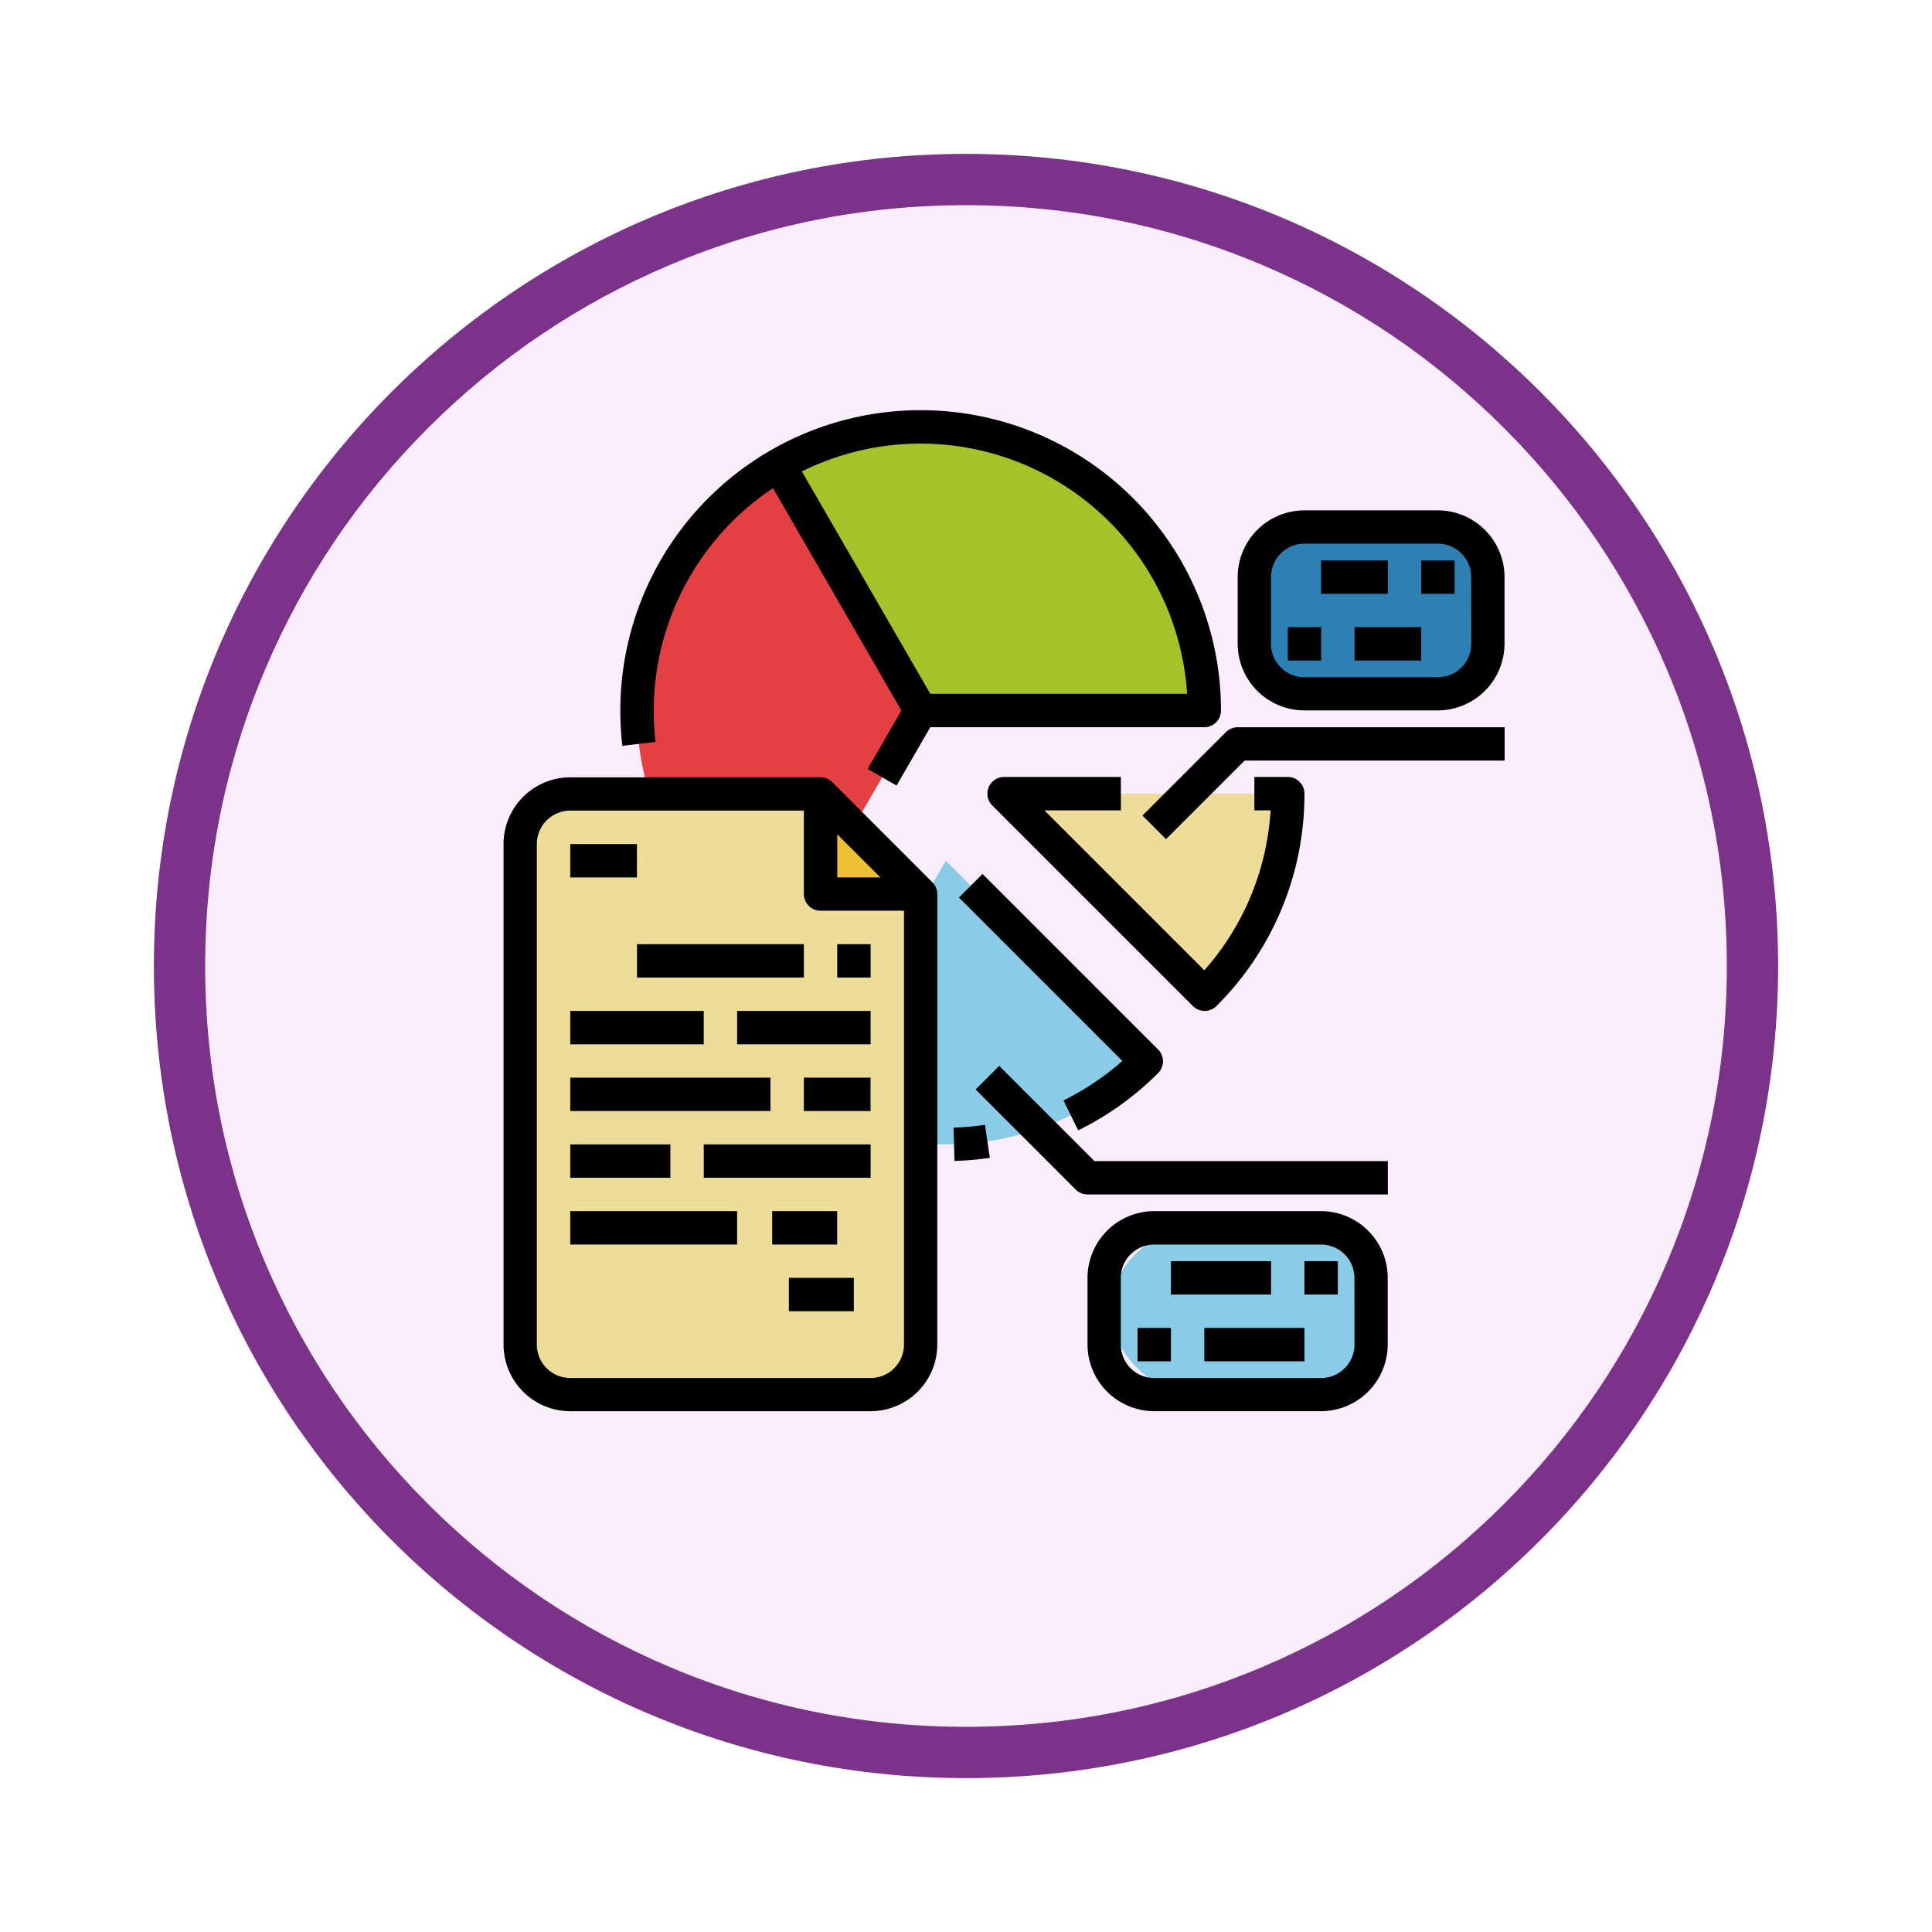 <svg xmlns="http://www.w3.org/2000/svg" xmlns:xlink="http://www.w3.org/1999/xlink" width="113" height="113" viewBox="0 0 113 113">
  <defs>
    <filter id="Path_982547" x="0" y="0" width="113" height="113" filterUnits="userSpaceOnUse">
      <feOffset dy="3" input="SourceAlpha"/>
      <feGaussianBlur stdDeviation="3" result="blur"/>
      <feFlood flood-opacity="0.161"/>
      <feComposite operator="in" in2="blur"/>
      <feComposite in="SourceGraphic"/>
    </filter>
  </defs>
  <g id="Group_1179295" data-name="Group 1179295" transform="translate(-8132.51 -3642.592)">
    <g id="Group_1179165" data-name="Group 1179165">
      <g id="Group_1178840" data-name="Group 1178840" transform="translate(8141.51 3648.592)">
        <g id="Group_1176922" data-name="Group 1176922" transform="translate(0 0)">
          <g id="Group_1172322" data-name="Group 1172322">
            <g id="Group_1164700" data-name="Group 1164700">
              <g id="Group_1160931" data-name="Group 1160931">
                <g id="Group_1160749" data-name="Group 1160749">
                  <g id="Group_1158891" data-name="Group 1158891">
                    <g id="Group_1157406" data-name="Group 1157406">
                      <g id="Group_1155793" data-name="Group 1155793">
                        <g id="Group_1154704" data-name="Group 1154704">
                          <g id="Group_1150790" data-name="Group 1150790">
                            <g id="Group_1154214" data-name="Group 1154214">
                              <g id="Group_1152583" data-name="Group 1152583">
                                <g id="Group_1146973" data-name="Group 1146973">
                                  <g id="Group_1146954" data-name="Group 1146954">
                                    <g transform="matrix(1, 0, 0, 1, -9, -6)" filter="url(#Path_982547)">
                                      <g id="Path_982547-2" data-name="Path 982547" transform="translate(9 6)" fill="#fbedfe">
                                        <path d="M 47.5 93.5 C 41.289 93.5 35.265 92.284 29.595 89.886 C 24.118 87.569 19.198 84.252 14.973 80.027 C 10.748 75.802 7.431 70.882 5.114 65.405 C 2.716 59.735 1.5 53.711 1.5 47.5 C 1.5 41.289 2.716 35.265 5.114 29.595 C 7.431 24.118 10.748 19.198 14.973 14.973 C 19.198 10.748 24.118 7.431 29.595 5.114 C 35.265 2.716 41.289 1.5 47.5 1.5 C 53.711 1.5 59.735 2.716 65.405 5.114 C 70.882 7.431 75.802 10.748 80.027 14.973 C 84.252 19.198 87.569 24.118 89.886 29.595 C 92.284 35.265 93.5 41.289 93.5 47.5 C 93.5 53.711 92.284 59.735 89.886 65.405 C 87.569 70.882 84.252 75.802 80.027 80.027 C 75.802 84.252 70.882 87.569 65.405 89.886 C 59.735 92.284 53.711 93.5 47.5 93.5 Z" stroke="none"/>
                                        <path d="M 47.5 3 C 41.491 3 35.664 4.176 30.18 6.496 C 24.881 8.737 20.122 11.946 16.034 16.034 C 11.946 20.121 8.737 24.881 6.496 30.179 C 4.176 35.664 3 41.491 3 47.5 C 3 53.509 4.176 59.336 6.496 64.82 C 8.737 70.119 11.946 74.878 16.034 78.966 C 20.122 83.054 24.881 86.263 30.18 88.504 C 35.664 90.824 41.491 92 47.5 92 C 53.509 92 59.336 90.824 64.821 88.504 C 70.119 86.263 74.878 83.054 78.966 78.966 C 83.054 74.878 86.263 70.119 88.504 64.82 C 90.824 59.336 92 53.509 92 47.5 C 92 41.491 90.824 35.664 88.504 30.179 C 86.263 24.881 83.054 20.121 78.966 16.034 C 74.878 11.946 70.119 8.737 64.821 6.496 C 59.336 4.176 53.509 3 47.5 3 M 47.5 0 C 73.734 0 95 21.266 95 47.5 C 95 73.733 73.734 95 47.5 95 C 21.266 95 7.62939453125e-06 73.733 7.62939453125e-06 47.5 C 7.62939453125e-06 21.266 21.266 0 47.5 0 Z" stroke="none" fill="#7b3289"/>
                                      </g>
                                    </g>
                                  </g>
                                </g>
                              </g>
                            </g>
                          </g>
                        </g>
                      </g>
                    </g>
                  </g>
                </g>
              </g>
            </g>
          </g>
        </g>
      </g>
      <g id="analysis_3043574" transform="translate(8145.961 3650.587)">
        <path id="Path_1041461" data-name="Path 1041461" d="M180.028,243.732A16.6,16.6,0,0,1,160,246.37L168.3,232Z" transform="translate(-126.434 -189.651)" fill="#8acce7"/>
        <path id="Path_1041462" data-name="Path 1041462" d="M113.148,40.578H96.557l-8.3,14.37a16.591,16.591,0,1,1,24.887-14.37Z" transform="translate(-56.16 -7.012)" fill="#e44042"/>
        <path id="Path_1041463" data-name="Path 1041463" d="M172.877,40.59h-16.59l-8.3-14.37a16.595,16.595,0,0,1,24.887,14.37Z" transform="translate(-115.889 -7.024)" fill="#a2c32a"/>
        <path id="Path_1041464" data-name="Path 1041464" d="M272.59,199.83a16.538,16.538,0,0,1-4.859,11.732L256,199.83Z" transform="translate(-210.723 -161.405)" fill="#eedc9a"/>
        <path id="Path_1041465" data-name="Path 1041465" d="M26.928,235.132H44.494a2.928,2.928,0,0,0,2.928-2.928V205.855L41.566,200H26.928A2.928,2.928,0,0,0,24,202.928V232.2A2.928,2.928,0,0,0,26.928,235.132Z" transform="translate(-7.024 -161.555)" fill="#eedc9a"/>
        <path id="Path_1041466" data-name="Path 1041466" d="M168,200v5.855h5.855Z" transform="translate(-133.458 -161.555)" fill="#eebe33"/>
        <rect id="Rectangle_416795" data-name="Rectangle 416795" width="15.633" height="9.38" rx="4.69" transform="translate(51.529 64.036)" fill="#8acce7"/>
        <rect id="Rectangle_416796" data-name="Rectangle 416796" width="13.548" height="10.422" rx="5.211" transform="translate(59.867 22.348)" fill="#2d80b3"/>
        <path id="Path_1041467" data-name="Path 1041467" d="M35.232,192.286a.976.976,0,0,0-.69-.286H19.9a3.908,3.908,0,0,0-3.9,3.9v29.277a3.908,3.908,0,0,0,3.9,3.9H37.47a3.908,3.908,0,0,0,3.9-3.9V198.831a.976.976,0,0,0-.286-.69Zm.286,3.046,2.523,2.523H35.518Zm1.952,31.8H19.9a1.954,1.954,0,0,1-1.952-1.952V195.9a1.954,1.954,0,0,1,1.952-1.952H33.566v4.879a.976.976,0,0,0,.976.976h4.88v25.373A1.954,1.954,0,0,1,37.47,227.133Z" transform="translate(0 -154.531)"/>
        <path id="Path_1041468" data-name="Path 1041468" d="M48,224h3.9v1.952H48Z" transform="translate(-28.097 -182.627)"/>
        <path id="Path_1041469" data-name="Path 1041469" d="M80,272h9.759v1.952H80Z" transform="translate(-56.193 -224.772)"/>
        <path id="Path_1041470" data-name="Path 1041470" d="M176,272h1.952v1.952H176Z" transform="translate(-140.482 -224.772)"/>
        <path id="Path_1041471" data-name="Path 1041471" d="M160,336h3.9v1.952H160Z" transform="translate(-126.434 -280.964)"/>
        <path id="Path_1041472" data-name="Path 1041472" d="M48,336H59.711v1.952H48Z" transform="translate(-28.097 -280.964)"/>
        <path id="Path_1041473" data-name="Path 1041473" d="M128,304h7.807v1.952H128Z" transform="translate(-98.338 -252.868)"/>
        <path id="Path_1041474" data-name="Path 1041474" d="M48,304h7.807v1.952H48Z" transform="translate(-28.097 -252.868)"/>
        <path id="Path_1041475" data-name="Path 1041475" d="M48,368h5.855v1.952H48Z" transform="translate(-28.097 -309.061)"/>
        <path id="Path_1041476" data-name="Path 1041476" d="M112,368h9.759v1.952H112Z" transform="translate(-84.289 -309.061)"/>
        <path id="Path_1041477" data-name="Path 1041477" d="M48,400h9.759v1.952H48Z" transform="translate(-28.097 -337.157)"/>
        <path id="Path_1041478" data-name="Path 1041478" d="M144.8,400H148.6v1.952H144.8Z" transform="translate(-113.086 -337.157)"/>
        <path id="Path_1041479" data-name="Path 1041479" d="M152.8,432H156.6v1.952H152.8Z" transform="translate(-120.111 -365.254)"/>
        <path id="Path_1041480" data-name="Path 1041480" d="M231.77,358.787l.056,1.951a17.772,17.772,0,0,0,2.066-.181l-.284-1.931A15.786,15.786,0,0,1,231.77,358.787Z" transform="translate(-189.449 -300.831)"/>
        <path id="Path_1041481" data-name="Path 1041481" d="M241.319,253.33a17.568,17.568,0,0,0,4.673-3.348.976.976,0,0,0,0-1.38l-10.269-10.269-1.38,1.38,9.558,9.557a15.6,15.6,0,0,1-3.443,2.308Z" transform="translate(-191.708 -195.212)"/>
        <path id="Path_1041482" data-name="Path 1041482" d="M74.059,35.4a15.849,15.849,0,0,1-.107-1.838,15.677,15.677,0,0,1,6.977-13.009l7.51,13.009-1.972,3.416,1.69.976,1.972-3.416h16.027a.976.976,0,0,0,.976-.976,17.566,17.566,0,1,0-35.132,0,17.8,17.8,0,0,0,.12,2.064Zm31.092-2.814H90.13L82.618,19.579A15.62,15.62,0,0,1,105.15,32.59Z" transform="translate(-49.169 0)"/>
        <path id="Path_1041483" data-name="Path 1041483" d="M255.807,191.83h-6.831a.976.976,0,0,0-.69,1.666l11.732,11.732a.976.976,0,0,0,1.38,0,17.451,17.451,0,0,0,5.145-12.422.976.976,0,0,0-.976-.976h-1.952v1.952h.946a15.479,15.479,0,0,1-3.874,9.354l-9.354-9.354h4.475Z" transform="translate(-203.699 -154.381)"/>
        <path id="Path_1041484" data-name="Path 1041484" d="M243.723,330.343l-1.38,1.38,5.855,5.855a.976.976,0,0,0,.69.286h17.566v-1.952H249.292Z" transform="translate(-198.732 -275.997)"/>
        <path id="Path_1041485" data-name="Path 1041485" d="M309.663,400H299.9a3.908,3.908,0,0,0-3.9,3.9v3.9a3.908,3.908,0,0,0,3.9,3.9h9.759a3.908,3.908,0,0,0,3.9-3.9v-3.9A3.908,3.908,0,0,0,309.663,400Zm1.952,7.807a1.954,1.954,0,0,1-1.952,1.952H299.9a1.954,1.954,0,0,1-1.952-1.952v-3.9a1.954,1.954,0,0,1,1.952-1.952h9.759a1.954,1.954,0,0,1,1.952,1.952Z" transform="translate(-245.844 -337.157)"/>
        <path id="Path_1041486" data-name="Path 1041486" d="M336,424h5.855v1.952H336Z" transform="translate(-280.964 -358.23)"/>
        <path id="Path_1041487" data-name="Path 1041487" d="M400,424h1.952v1.952H400Z" transform="translate(-337.157 -358.23)"/>
        <path id="Path_1041488" data-name="Path 1041488" d="M320,456h1.952v1.952H320Z" transform="translate(-266.916 -386.326)"/>
        <path id="Path_1041489" data-name="Path 1041489" d="M352,456h5.855v1.952H352Z" transform="translate(-295.012 -386.326)"/>
        <path id="Path_1041490" data-name="Path 1041490" d="M379.711,64H371.9a3.908,3.908,0,0,0-3.9,3.9v3.9a3.908,3.908,0,0,0,3.9,3.9h7.807a3.908,3.908,0,0,0,3.9-3.9V67.9A3.908,3.908,0,0,0,379.711,64Zm1.952,7.807a1.954,1.954,0,0,1-1.952,1.952H371.9a1.954,1.954,0,0,1-1.952-1.952V67.9a1.954,1.954,0,0,1,1.952-1.952h7.807a1.954,1.954,0,0,1,1.952,1.952Z" transform="translate(-309.061 -42.145)"/>
        <path id="Path_1041491" data-name="Path 1041491" d="M408,88h3.9v1.952H408Z" transform="translate(-344.181 -63.217)"/>
        <path id="Path_1041492" data-name="Path 1041492" d="M456,88h1.952v1.952H456Z" transform="translate(-386.326 -63.217)"/>
        <path id="Path_1041493" data-name="Path 1041493" d="M392,120h1.952v1.952H392Z" transform="translate(-330.133 -91.314)"/>
        <path id="Path_1041494" data-name="Path 1041494" d="M424,120h3.9v1.952H424Z" transform="translate(-358.229 -91.314)"/>
        <path id="Path_1041495" data-name="Path 1041495" d="M327.222,168.286l-4.88,4.879,1.38,1.38,4.594-4.594h15.21V168H327.913a.976.976,0,0,0-.69.286Z" transform="translate(-268.973 -133.459)"/>
      </g>
    </g>
  </g>
</svg>
